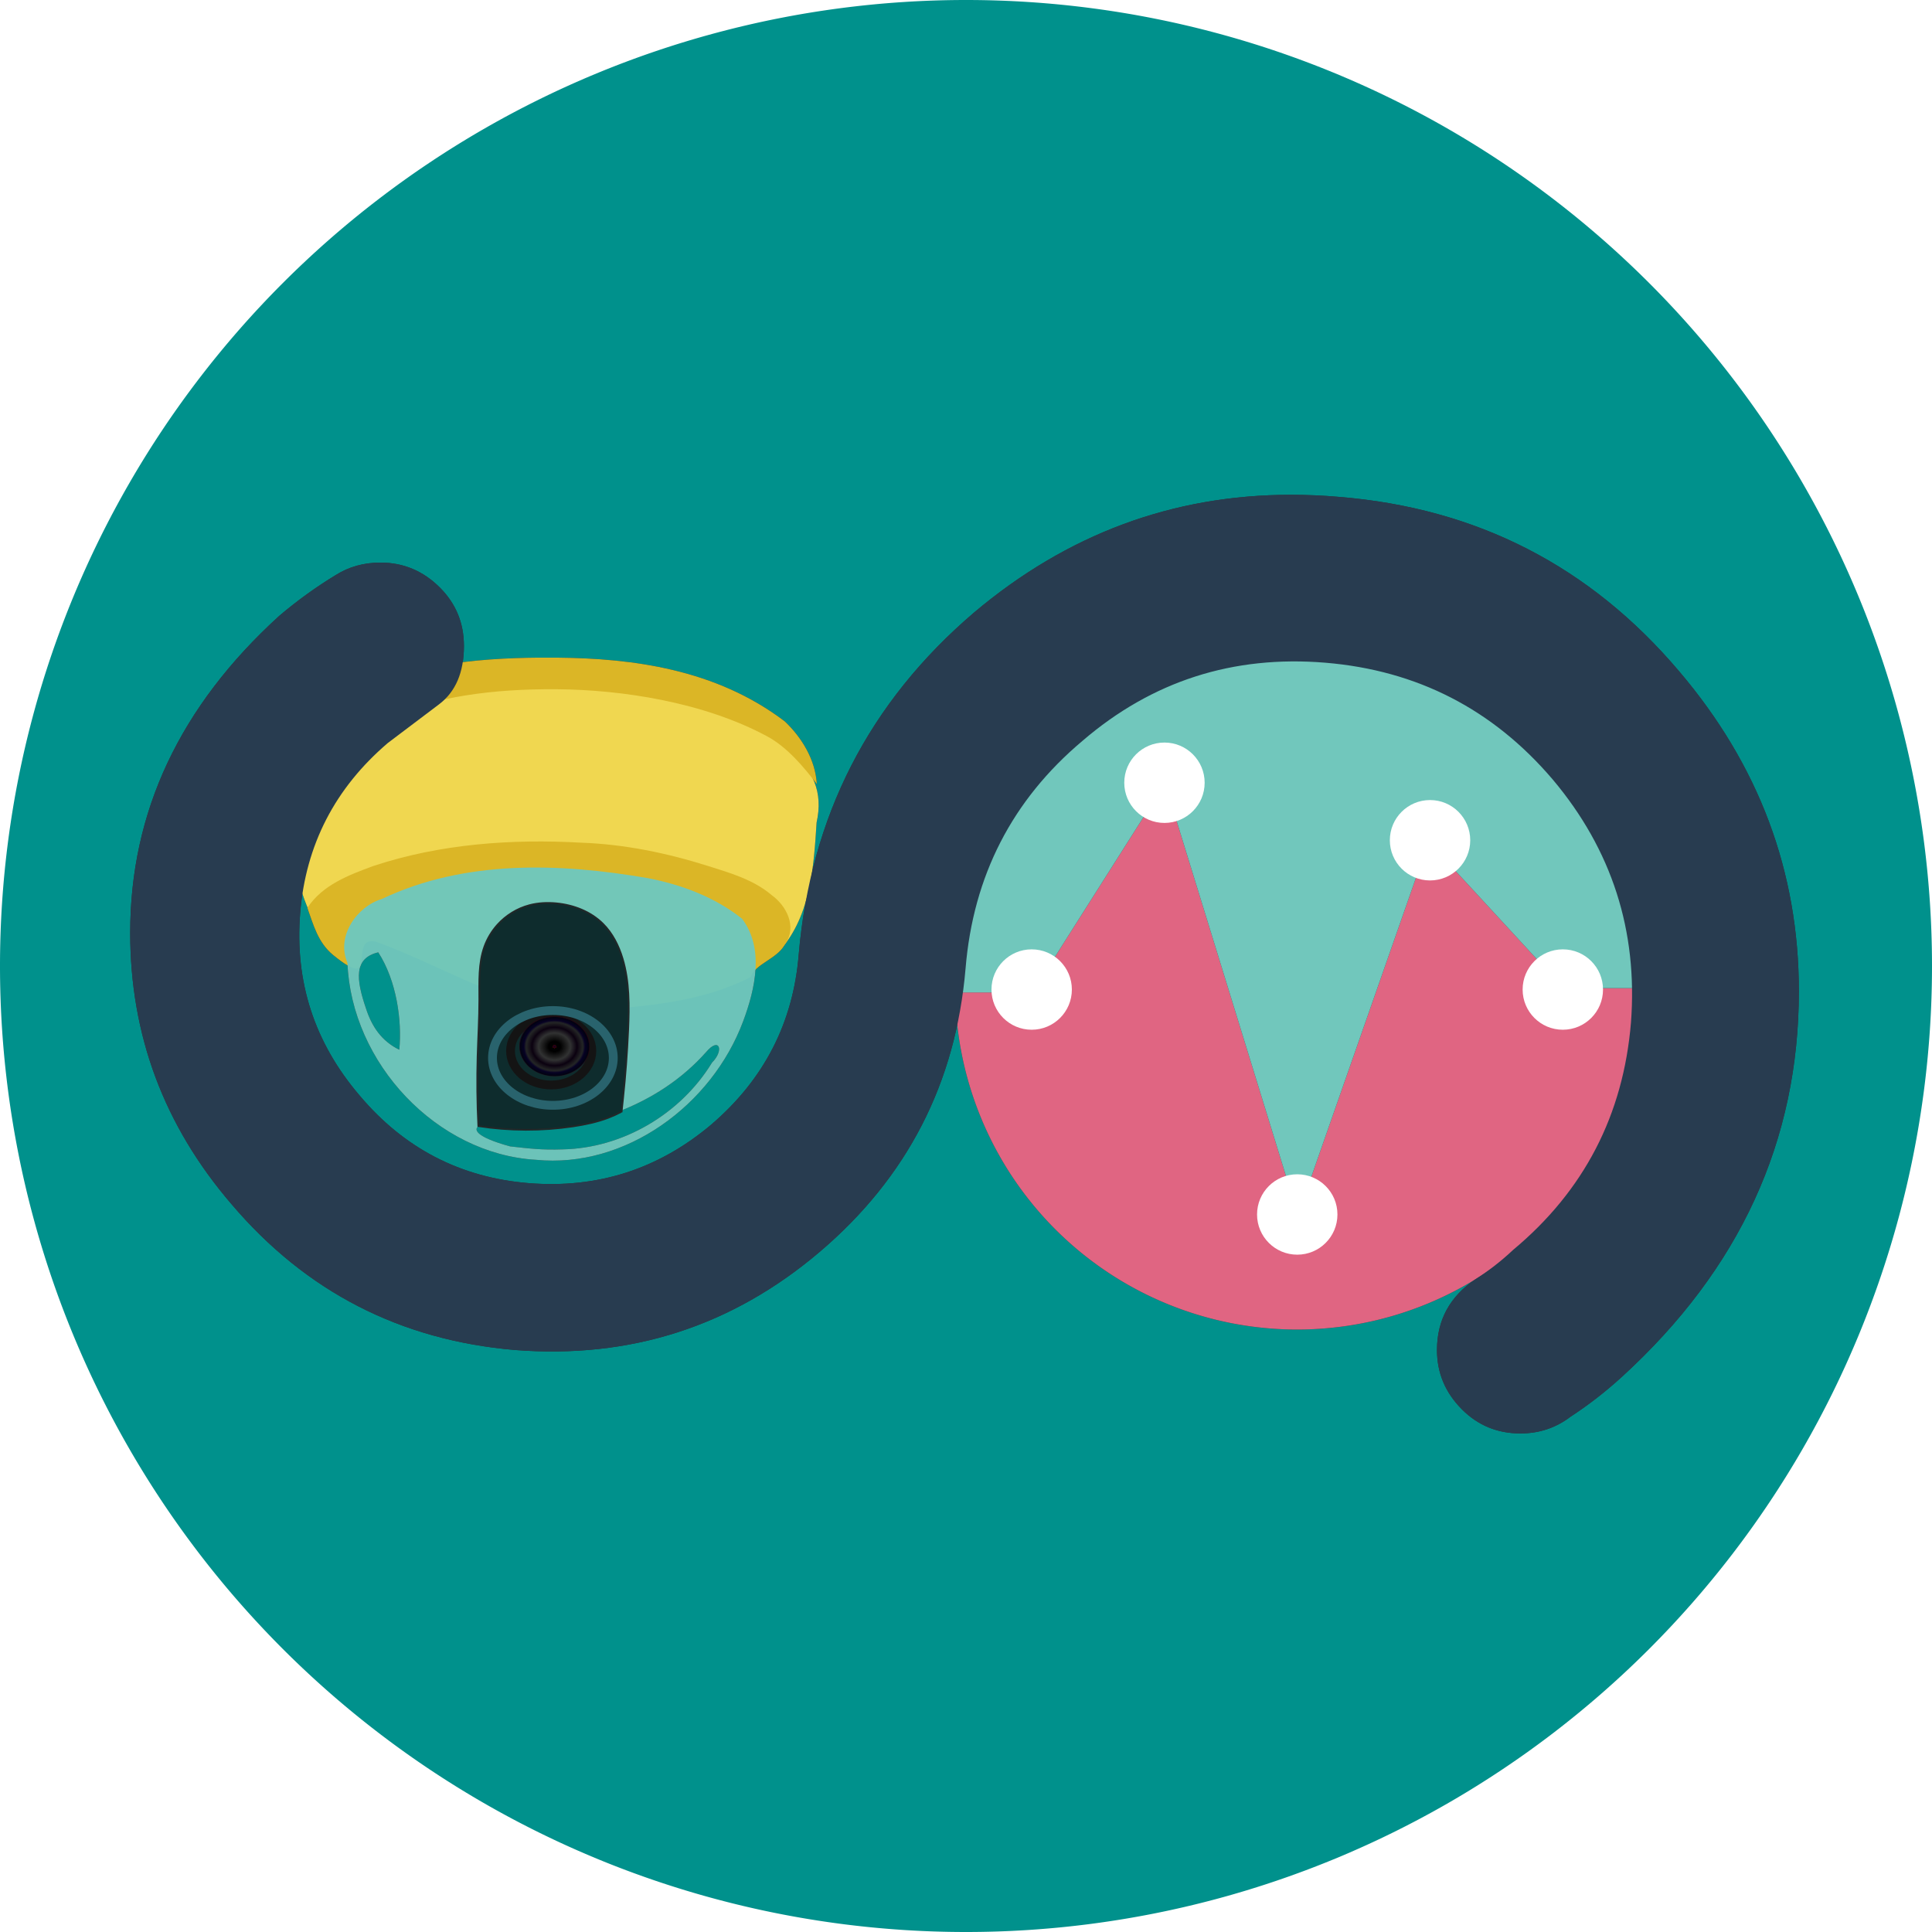 <?xml version="1.0" encoding="UTF-8" standalone="no"?>
<!-- Created with Inkscape (http://www.inkscape.org/) -->

<svg
   xmlns:dc="http://purl.org/dc/elements/1.1/"
   xmlns:cc="http://creativecommons.org/ns#"
   xmlns:rdf="http://www.w3.org/1999/02/22-rdf-syntax-ns#"
   xmlns:svg="http://www.w3.org/2000/svg"
   xmlns="http://www.w3.org/2000/svg"
   xmlns:xlink="http://www.w3.org/1999/xlink"
   xmlns:sodipodi="http://sodipodi.sourceforge.net/DTD/sodipodi-0.dtd"
   xmlns:inkscape="http://www.inkscape.org/namespaces/inkscape"
   width="200"
   height="200"
   viewBox="0 0 200 200"
   id="svg4384"
   version="1.1"
   inkscape:version="0.91 r13725"
   sodipodi:docname="favicon.sMiner.svg">
  <defs
     id="defs4386">
    <inkscape:path-effect
       effect="spiro"
       id="path-effect4614-9-0"
       is_visible="true" />
    <radialGradient
       inkscape:collect="always"
       xlink:href="#linearGradient4288-0"
       id="radialGradient4294-2-6-2"
       cx="-284.103"
       cy="399.758"
       fx="-284.103"
       fy="399.758"
       r="93.162"
       gradientUnits="userSpaceOnUse"
       gradientTransform="matrix(0.209,0,0,0.178,1606.851,-416.295)" />
    <linearGradient
       inkscape:collect="always"
       id="linearGradient4288-0">
      <stop
         style="stop-color:#0c0028;stop-opacity:1"
         offset="0"
         id="stop4290-9" />
      <stop
         id="stop4312-5"
         offset="0.059"
         style="stop-color:#390000;stop-opacity:0.976" />
      <stop
         id="stop4310-4"
         offset="0.059"
         style="stop-color:#000000;stop-opacity:0.956" />
      <stop
         id="stop4308-3"
         offset="0.169"
         style="stop-color:#000000;stop-opacity:1" />
      <stop
         id="stop4306-2"
         offset="0.448"
         style="stop-color:#323232;stop-opacity:0.988" />
      <stop
         id="stop4304-1"
         offset="0.632"
         style="stop-color:#0b000f;stop-opacity:0.98" />
      <stop
         id="stop4302-7"
         offset="0.797"
         style="stop-color:#252525;stop-opacity:0.927" />
      <stop
         id="stop4300-4"
         offset="0.864"
         style="stop-color:#060024;stop-opacity:0.981" />
      <stop
         id="stop4298-8"
         offset="0.963"
         style="stop-color:#000010;stop-opacity:0.932" />
      <stop
         id="stop4296-4"
         offset="1"
         style="stop-color:#360010;stop-opacity:0.451;" />
      <stop
         style="stop-color:#550000;stop-opacity:0;"
         offset="1"
         id="stop4292-4" />
    </linearGradient>
    <inkscape:path-effect
       effect="spiro"
       id="path-effect4614-3"
       is_visible="true" />
    <radialGradient
       inkscape:collect="always"
       xlink:href="#linearGradient4288-0"
       id="radialGradient4294-2-9"
       cx="-284.103"
       cy="399.758"
       fx="-284.103"
       fy="399.758"
       r="93.162"
       gradientUnits="userSpaceOnUse"
       gradientTransform="matrix(0.209,0,0,0.178,366.605,653.016)" />
    <pattern
       patternUnits="userSpaceOnUse"
       width="200"
       height="200"
       patternTransform="translate(-321.343,852.362)"
       id="pattern5168">
      <g
         transform="matrix(1.842,0,0,0.657,-1106.931,-71.89)"
         id="g6040">
        <path
           inkscape:connector-curvature="0"
           id="rect4146"
           d="m 600.913,109.496 108.456,0 0,77.017 -108.456,0 z"
           style="opacity:1;fill:#efd050;fill-opacity:1;fill-rule:nonzero;stroke:none;stroke-width:5;stroke-linecap:round;stroke-linejoin:round;stroke-miterlimit:4;stroke-dasharray:none;stroke-opacity:1" />
        <path
           inkscape:connector-curvature="0"
           id="rect4148"
           d="m 600.895,261.233 108.456,0 0,77.017 -108.456,0 z"
           style="opacity:1;fill:#edc92c;fill-opacity:1;fill-rule:nonzero;stroke:none;stroke-width:5;stroke-linecap:round;stroke-linejoin:round;stroke-miterlimit:4;stroke-dasharray:none;stroke-opacity:1" />
        <path
           inkscape:connector-curvature="0"
           id="rect4150"
           d="m 600.877,337.101 108.566,0 0,77.017 -108.566,0 z"
           style="opacity:1;fill:#dbb626;fill-opacity:1;fill-rule:nonzero;stroke:none;stroke-width:5;stroke-linecap:round;stroke-linejoin:round;stroke-miterlimit:4;stroke-dasharray:none;stroke-opacity:1" />
        <path
           inkscape:connector-curvature="0"
           id="rect4148-6"
           d="m 600.877,185.365 108.456,0 0,77.017 -108.456,0 z"
           style="opacity:1;fill:#f0d750;fill-opacity:1;fill-rule:nonzero;stroke:none;stroke-width:5;stroke-linecap:round;stroke-linejoin:round;stroke-miterlimit:4;stroke-dasharray:none;stroke-opacity:1" />
      </g>
    </pattern>
    <filter
       inkscape:collect="always"
       style="color-interpolation-filters:sRGB"
       id="filter5970"
       x="-0.037"
       width="1.075"
       y="-0.067"
       height="1.133">
      <feGaussianBlur
         inkscape:collect="always"
         stdDeviation="14.281"
         id="feGaussianBlur5972" />
    </filter>
  </defs>
  <sodipodi:namedview
     id="base"
     pagecolor="#ffffff"
     bordercolor="#666666"
     borderopacity="1.0"
     inkscape:pageopacity="0.0"
     inkscape:pageshadow="2"
     inkscape:zoom="3.2151187"
     inkscape:cx="107.38322"
     inkscape:cy="103.63389"
     inkscape:document-units="px"
     inkscape:current-layer="layer1"
     showgrid="false"
     units="px"
     inkscape:snap-bbox="true"
     inkscape:bbox-paths="true"
     inkscape:bbox-nodes="true"
     inkscape:snap-bbox-edge-midpoints="true"
     inkscape:snap-bbox-midpoints="true"
     inkscape:window-width="1920"
     inkscape:window-height="1170"
     inkscape:window-x="1080"
     inkscape:window-y="673"
     inkscape:window-maximized="1">
    <sodipodi:guide
       position="0,0"
       orientation="0,200"
       id="guide5012" />
    <sodipodi:guide
       position="200,0"
       orientation="-200,0"
       id="guide5014" />
    <sodipodi:guide
       position="200,200"
       orientation="0,-200"
       id="guide5016" />
    <sodipodi:guide
       position="0,200"
       orientation="200,0"
       id="guide5018" />
  </sodipodi:namedview>
  <g
     inkscape:label="Layer 1"
     inkscape:groupmode="layer"
     id="layer1"
     transform="translate(0,-852.362)">
    <rect
       style="fill:#29636d;fill-opacity:1;fill-rule:nonzero;stroke:none;stroke-width:1.408;stroke-linecap:round;stroke-linejoin:round;stroke-miterlimit:4;stroke-dasharray:none;stroke-opacity:1"
       id="rect5020"
       width="200"
       height="200"
       x="-321.343"
       y="810.224" />
    <rect
       style="stroke:none;fill:url(#pattern5168)"
       width="200"
       height="200"
       x="-321.343"
       y="852.362"
       id="rect5175" />
    <path
       style="fill:#00918c;fill-opacity:1;fill-rule:nonzero;stroke:none;stroke-width:1.408;stroke-linecap:round;stroke-linejoin:round;stroke-miterlimit:4;stroke-dasharray:none;stroke-opacity:1"
       d="M 200,952.362 A 100,100 0 0 1 100,1052.362 100,100 0 0 1 0,952.362 a 100,100 0 0 1 100,-100 100,100 0 0 1 100,100 z"
       id="path5130"
       inkscape:connector-curvature="0" />
    <g
       id="g5170-7"
       transform="matrix(0.201,0,0,0.201,-299.624,596.922)">
      <path
         id="path4847-0-8"
         d="m 489.358,1881.863 0.951,0.604 0,-0.896 -0.951,0.293 z"
         style="opacity:1;fill:#21a79d;fill-opacity:0.922;fill-rule:nonzero;stroke:none;stroke-width:5;stroke-linecap:round;stroke-linejoin:round;stroke-miterlimit:4;stroke-dasharray:none;stroke-opacity:1"
         inkscape:connector-curvature="0" />
      <path
         id="path4692-8-6"
         d="m 381.989,1571.371 c -0.01,-3.875 -2.983,-6.966 -11.119,-4.409 -2.687,1.558 -4.25,4.774 -3.447,7.772 6.343,11.727 14.578,3.095 14.566,-3.364 z"
         style="fill:#aaaaaa"
         inkscape:connector-curvature="0" />
      <ellipse
         transform="matrix(0,1,-1,0,0,0)"
         ry="18.638"
         rx="22.261"
         cy="-342.705"
         cx="1545.67"
         id="path4618-7-9"
         style="opacity:1;fill:none;fill-opacity:1;fill-rule:nonzero;stroke:#141414;stroke-width:4.82;stroke-linecap:round;stroke-linejoin:round;stroke-miterlimit:4;stroke-dasharray:none;stroke-opacity:1" />
      <g
         transform="matrix(0,-1,1,0,-1139.783,1948.569)"
         id="g5152-6">
        <path
           style="fill:#f0d750;fill-opacity:1"
           d="m 542.914,1542.022 c 0.065,-29.172 -5.21,-91.647 -39.337,-129.75 -8.533,-9.368 -19.169,-6.357 -32.178,-7.996 -17.681,-0.564 -35.871,1.399 -52.05,8.796 -6.525,86.151 -16.64,172.035 -21.03,258.34 18.852,16.375 45.541,18.127 69.518,19.626 16.457,3.695 29.406,-1.677 40.43,-16.034 30.34,-37.016 34.576,-100.694 34.648,-132.982 z"
           id="path4688-7-21"
           inkscape:connector-curvature="0"
           sodipodi:nodetypes="sccccccs" />
        <path
           style="fill:#dbb626;fill-opacity:1"
           d="m 558.134,1549.044 c 0.18,-24.696 -0.247,-77.798 -19.751,-109.606 -9.349,-15.248 -22.968,-32.421 -42.912,-32.885 13.533,13.142 23.305,29.776 29.905,47.094 11.445,30.034 15.7,59.396 15.455,94.97 -0.245,35.574 -7.027,80.463 -25.75,115.258 -5.943,11.045 -16.705,20.034 -26.198,27.291 13.351,-0.754 25.549,-8.275 34.335,-17.534 28.718,-37.814 34.539,-83.502 34.917,-124.589 z"
           id="path4421-7-79"
           inkscape:connector-curvature="0"
           sodipodi:nodetypes="cacazaccc" />
        <path
           style="fill:#dbb626;fill-opacity:1"
           d="m 401.627,1674.095 c 9.398,6.189 20.584,0.447 26.48,-7.717 8.432,-9.903 12.072,-22.619 15.9,-34.743 7.081,-22.421 11.912,-45.697 12.766,-69.287 2.161,-38.306 -0.593,-77.374 -12.767,-114.139 -5.009,-13.532 -10.308,-27.733 -22.935,-36.1 -9.294,3.354 -18.899,5.734 -25.809,14.12 -21.293,26.044 10.381,7.763 7.371,23.159 -13.982,39.265 -40.022,76.539 -37.774,117.785 2.322,29.997 4.34,60.505 18.286,87.681 7.369,2.688 9.892,14.38 17.703,18.69 l 0.78,0.551 z m -12.838,-98.472 c -0.859,15.755 -26.614,3.009 -12.818,-6.489 5.068,-3.245 12.973,0.277 12.818,6.489 z"
           id="path4473-2-2"
           inkscape:connector-curvature="0"
           sodipodi:nodetypes="ccaccccccccccccc" />
        <path
           style="fill:#6ec9be;fill-opacity:0.961"
           d="m 283.09,1537.289 c 3.179,-54.17 52.773,-101.105 107.998,-103.23 14.39,-6.309 30.758,5.159 34.849,18.836 21.608,45.416 19.75,97.482 11.419,145.786 -3.586,18.429 -10.368,36.632 -22.235,51.549 -16.298,12.274 -38.466,7.166 -56.052,0.623 -46.057,-17.127 -80.877,-64.506 -75.979,-113.564 z m 5.709,14.678 c 0.671,32.718 19.186,64.483 47.533,81.796 6.798,6.796 14.364,3.99 5.742,-3.256 -29.852,-26.524 -43.278,-67.11 -42.381,-105.872 8.074,-7.378 1.268,-39.878 -9.257,-1.46 -1.213,10.886 -2.028,17.4 -1.638,28.793 z m 54.583,-89.495 c 16.118,1.538 37.831,-1.492 53.342,-11.524 -3.165,-13.328 -14.498,-12.294 -30.879,-6.675 -9.52,3.071 -17.723,8.402 -22.463,18.199 z m 14.725,85.724 c -1.264,-1.416 0.211,2.732 0,0 z"
           id="path4419-2-4"
           inkscape:connector-curvature="0"
           sodipodi:nodetypes="ccccccccccccccccccc" />
        <path
           style="fill:#0e2c2d;fill-opacity:1;fill-rule:evenodd;stroke:#212829;stroke-width:0.952px;stroke-linecap:butt;stroke-linejoin:miter;stroke-opacity:1"
           d="m 309.094,1584.208 7.538,0.792 c 12.494,1.323 25.03,2.264 37.582,2.819 13.127,0.581 26.522,0.709 39.105,-3.076 7.056,-2.122 13.852,-5.538 19.045,-10.765 6.643,-6.686 10.256,-15.993 11.173,-25.374 0.486,-4.969 0.257,-10.037 -1.016,-14.866 -1.761,-6.679 -5.537,-12.802 -10.665,-17.428 -3.468,-3.129 -7.544,-5.583 -11.935,-7.176 -9.165,-3.326 -19.198,-2.815 -28.948,-2.819 -10.394,-0 -20.777,-0.641 -31.166,-0.944 -12.745,-0.372 -25.506,-0.24 -38.241,0.395 -2.661,17.138 -2.714,34.679 -0.156,51.832 0.982,6.584 2.355,13.143 4.727,19.363 0.918,2.408 1.983,4.759 3.189,7.037"
           id="path4612-9-8"
           inkscape:path-effect="#path-effect4614-9-0"
           inkscape:original-d="m 309.0941,1584.2083 c 5.5864,-3.332 7.5385,0.7918 7.5385,0.7918 0,0 25.0197,2.842 37.5816,2.8193 13.0742,-0.024 26.5918,0.7502 39.1049,-3.0756 6.9632,-2.129 14.1426,-5.3379 19.0446,-10.7647 6.1783,-6.8396 9.5792,-16.259 11.1729,-25.3739 0.8552,-4.8913 0.4905,-10.1369 -1.0157,-14.8655 -2.0707,-6.5006 -5.8432,-12.639 -10.665,-17.4285 -3.3006,-3.2784 -7.5343,-5.7207 -11.9346,-7.1765 -9.2119,-3.0477 -19.2716,-2.2023 -28.9479,-2.8193 -10.3718,-0.6614 -20.9738,-1.1426 -31.1665,-0.9442 -7.6737,0.1494 -33.2494,-8.9473 -38.2406,0.3946 -1.0962,9.0029 -1.7736,42.0286 -0.1557,51.8322 1.5792,9.5682 6.8126,12.8651 4.7266,19.3628 -2.0861,6.4978 3.1886,7.0367 3.1886,7.0367"
           inkscape:connector-curvature="0"
           sodipodi:nodetypes="ccaaaaaaaaccccc" />
        <ellipse
           style="opacity:1;fill:none;fill-opacity:1;fill-rule:nonzero;stroke:#29636d;stroke-width:4.833;stroke-linecap:round;stroke-linejoin:round;stroke-miterlimit:4;stroke-dasharray:none;stroke-opacity:1"
           id="path4616-5-9"
           cx="1546.602"
           cy="-338.892"
           rx="33.077"
           ry="25.952"
           transform="matrix(0,1,-1,0,0,0)" />
        <ellipse
           style="opacity:1;fill:url(#radialGradient4294-2-6-2);fill-opacity:1;fill-rule:nonzero;stroke:none;stroke-width:5;stroke-linecap:round;stroke-linejoin:round;stroke-miterlimit:4;stroke-dasharray:none;stroke-opacity:1"
           id="path4169-5-2-8-4-31"
           cx="1547.56"
           cy="-345.326"
           rx="19.442"
           ry="16.539"
           transform="matrix(0,1,-1,0,0,0)" />
      </g>
      <circle
         transform="matrix(0,1,-1,0,0,0)"
         r="22.915"
         cy="-362.005"
         cx="1727.135"
         id="path4750-2-5"
         style="opacity:1;fill:#ffffff;fill-opacity:1;fill-rule:nonzero;stroke:none;stroke-width:5;stroke-linecap:round;stroke-linejoin:round;stroke-miterlimit:4;stroke-dasharray:none;stroke-opacity:1" />
      <circle
         transform="matrix(0,1,-1,0,0,0)"
         r="22.915"
         cy="-362.005"
         cx="2181.352"
         id="path4750-6-2-7"
         style="opacity:1;fill:#ffffff;fill-opacity:1;fill-rule:nonzero;stroke:none;stroke-width:5;stroke-linecap:round;stroke-linejoin:round;stroke-miterlimit:4;stroke-dasharray:none;stroke-opacity:1" />
      <g
         transform="matrix(0,-1,1,0,-1576.771,2331.602)"
         id="g5161-8">
        <path
           style="opacity:1;fill:#ee6989;fill-opacity:0.922;fill-rule:nonzero;stroke:none;stroke-width:5;stroke-linecap:round;stroke-linejoin:round;stroke-miterlimit:4;stroke-dasharray:none;stroke-opacity:1"
           d="m 377.133,2141.468 0,-41.311 80.201,-73.91 -204.434,-71.553 236.457,-72.832 -114.584,-72.631 0,-42.248 a 187.296,187.296 0 0 0 -184.654,187.203 187.296,187.296 0 0 0 187.014,187.281 z"
           id="path4845-8-7"
           inkscape:connector-curvature="0" />
        <path
           inkscape:connector-curvature="0"
           style="opacity:1;fill:#71c7bc;fill-opacity:1;fill-rule:nonzero;stroke:none;stroke-width:5;stroke-linecap:round;stroke-linejoin:round;stroke-miterlimit:4;stroke-dasharray:none;stroke-opacity:1"
           d="m 564.711,1954.187 a 187.296,187.296 0 0 0 -187.295,-187.297 187.296,187.296 0 0 0 -2.643,0.094 l 0,42.248 114.584,72.631 0.951,-0.293 0,0.896 -0.951,-0.604 -236.457,72.832 204.434,71.553 -80.201,73.91 0,41.31 a 187.296,187.296 0 0 0 0.283,0.014 187.296,187.296 0 0 0 187.295,-187.295 z"
           id="path4169-4-0-1" />
        <circle
           style="opacity:1;fill:#ffffff;fill-opacity:1;fill-rule:nonzero;stroke:none;stroke-width:5;stroke-linecap:round;stroke-linejoin:round;stroke-miterlimit:4;stroke-dasharray:none;stroke-opacity:1"
           id="path4750-8-6-9"
           cx="1808.84"
           cy="-376.347"
           r="22.016"
           transform="matrix(0,1,-1,0,0,0)" />
        <circle
           style="opacity:1;fill:#ffffff;fill-opacity:1;fill-rule:nonzero;stroke:none;stroke-width:5;stroke-linecap:round;stroke-linejoin:round;stroke-miterlimit:4;stroke-dasharray:none;stroke-opacity:1"
           id="path4750-5-4-2"
           cx="1881.571"
           cy="-489.616"
           r="22.016"
           transform="matrix(0,1,-1,0,0,0)" />
        <circle
           style="opacity:1;fill:#ffffff;fill-opacity:1;fill-rule:nonzero;stroke:none;stroke-width:5;stroke-linecap:round;stroke-linejoin:round;stroke-miterlimit:4;stroke-dasharray:none;stroke-opacity:1"
           id="path4750-0-8-3"
           cx="1954.302"
           cy="-253.145"
           r="22.016"
           transform="matrix(0,1,-1,0,0,0)" />
        <circle
           style="opacity:1;fill:#ffffff;fill-opacity:1;fill-rule:nonzero;stroke:none;stroke-width:5;stroke-linecap:round;stroke-linejoin:round;stroke-miterlimit:4;stroke-dasharray:none;stroke-opacity:1"
           id="path4750-57-3-4"
           cx="2027.034"
           cy="-458.121"
           r="22.016"
           transform="matrix(0,1,-1,0,0,0)" />
        <circle
           style="opacity:1;fill:#ffffff;fill-opacity:1;fill-rule:nonzero;stroke:none;stroke-width:5;stroke-linecap:round;stroke-linejoin:round;stroke-miterlimit:4;stroke-dasharray:none;stroke-opacity:1"
           id="path4750-3-6-4"
           cx="2099.765"
           cy="-376.347"
           r="22.016"
           transform="matrix(0,1,-1,0,0,0)" />
      </g>
      <g
         id="text4136-0-3-2"
         style="font-style:normal;font-weight:normal;font-size:149.746px;line-height:125%;font-family:sans-serif;letter-spacing:0px;word-spacing:0px;fill:#283c50;fill-opacity:1;stroke:none;stroke-width:1px;stroke-linecap:butt;stroke-linejoin:miter;stroke-opacity:1"
         transform="translate(-13.546,1451.674)">
        <path
           inkscape:connector-curvature="0"
           id="path4167-7-7"
           style="font-style:normal;font-variant:normal;font-weight:normal;font-stretch:normal;font-size:1169.893px;font-family:Comfortaa;-inkscape-font-specification:Comfortaa;fill:#283c50;fill-opacity:1"
           d="m 155.899,652.281 q -9.14,-11.996 -9.14,-27.419 0,-18.851 13.138,-31.989 13.71,-13.71 32.56,-13.71 24.563,0 38.844,21.136 6.855,10.854 15.995,20.565 48.555,58.266 124.53,64.55 75.403,5.712 133.098,-42.843 57.695,-49.126 63.979,-124.53 6.284,-75.975 -42.843,-133.098 -48.555,-57.695 -124.53,-63.979 -94.254,-7.997 -155.376,-79.973 -61.122,-71.976 -53.696,-166.801 7.997,-94.254 79.973,-155.376 64.55,-55.41 148.522,-55.41 99.395,0 173.656,81.687 12.567,14.852 22.278,30.847 6.855,10.853 6.855,24.563 0,18.851 -13.71,32.56 -13.138,13.138 -31.989,13.138 -21.707,0 -31.989,-13.71 -10.282,-13.71 -21.136,-27.991 -37.13,-43.414 -93.112,-47.984 -56.552,-4.57 -99.966,32.56 -43.414,36.559 -47.984,92.54 -4.57,56.552 31.989,99.966 37.13,43.414 93.112,47.984 113.676,9.711 187.366,95.968 64.55,76.546 64.55,173.656 0,13.138 -1.142,26.277 -9.14,113.105 -95.397,186.223 -77.117,65.692 -175.37,65.692 -122.816,0 -211.358,-97.11 -11.996,-13.138 -21.707,-27.991 z" />
      </g>
    </g>
    <g
       inkscape:export-ydpi="46.215519"
       inkscape:export-xdpi="46.215519"
       id="g5918"
       transform="matrix(0.189,0,0,0.189,-0.666,823.829)"
       style="fill:#313131;fill-opacity:1;stroke:none;filter:url(#filter5970)">
      <path
         style="opacity:1;fill:#313131;fill-opacity:1;fill-rule:nonzero;stroke:none;stroke-width:5;stroke-linecap:round;stroke-linejoin:round;stroke-miterlimit:4;stroke-dasharray:none;stroke-opacity:1"
         d="m 641.617,271.686 0.604,-0.951 -0.896,0 0.293,0.951 z"
         id="path5920"
         transform="translate(0,308.268)"
         inkscape:connector-curvature="0" />
      <path
         style="opacity:1;fill:#313131;fill-opacity:1;fill-rule:nonzero;stroke:none;stroke-width:5;stroke-linecap:round;stroke-linejoin:round;stroke-miterlimit:4;stroke-dasharray:none;stroke-opacity:1"
         d="m 901.223,692.178 -41.311,0 -73.91,-80.201 -71.553,204.434 -72.832,-236.457 -72.631,114.584 -42.248,0 a 187.296,187.296 0 0 0 187.203,184.654 187.296,187.296 0 0 0 187.281,-187.014 z"
         id="path5922"
         inkscape:connector-curvature="0" />
      <path
         style="opacity:1;fill:#313131;fill-opacity:1;fill-rule:nonzero;stroke:none;stroke-width:5;stroke-linecap:round;stroke-linejoin:round;stroke-miterlimit:4;stroke-dasharray:none;stroke-opacity:1"
         d="m 713.941,196.332 a 187.296,187.296 0 0 0 -187.297,187.295 187.296,187.296 0 0 0 0.094,2.643 l 42.248,0 72.631,-114.584 -0.293,-0.951 0.896,0 -0.604,0.951 72.832,236.457 71.553,-204.434 73.91,80.201 41.311,0 a 187.296,187.296 0 0 0 0.014,-0.283 187.296,187.296 0 0 0 -187.295,-187.295 z"
         id="path5924"
         transform="translate(0,308.268)"
         inkscape:connector-curvature="0" />
      <path
         inkscape:connector-curvature="0"
         style="fill:#313131;fill-opacity:1;stroke:none"
         d="m 331.125,687.322 c -3.875,0.009 -6.966,2.984 -4.409,11.119 1.558,2.687 4.774,4.25 7.772,3.447 11.727,-6.343 3.095,-14.578 -3.364,-14.566 z"
         id="path5926" />
      <path
         style="fill:#313131;fill-opacity:1;stroke:none"
         d="m 301.776,526.397 c -29.172,-0.065 -91.647,5.21 -129.75,39.337 -9.368,8.533 -6.357,19.169 -7.996,32.178 -0.564,17.681 1.399,35.871 8.796,52.05 86.152,6.525 172.035,16.64 258.34,21.03 16.375,-18.853 18.127,-45.541 19.626,-69.518 3.695,-16.457 -1.677,-29.406 -16.034,-40.43 C 397.742,530.704 334.064,526.468 301.776,526.397 Z"
         id="path5928"
         inkscape:connector-curvature="0"
         sodipodi:nodetypes="sccccccs" />
      <path
         style="fill:#313131;fill-opacity:1;stroke:none"
         d="m 308.798,511.177 c -24.696,-0.18 -77.798,0.247 -109.606,19.751 -15.247,9.349 -32.421,22.968 -32.885,42.912 13.142,-13.533 29.776,-23.305 47.094,-29.905 30.034,-11.445 59.396,-15.7 94.97,-15.455 35.574,0.245 80.463,7.027 115.258,25.75 11.045,5.943 20.034,16.705 27.291,26.199 -0.754,-13.351 -8.275,-25.549 -17.534,-34.335 C 395.573,517.376 349.885,511.555 308.798,511.177 Z"
         id="path5930"
         inkscape:connector-curvature="0"
         sodipodi:nodetypes="cacazaccc" />
      <path
         style="fill:#313131;fill-opacity:1;stroke:none"
         d="m 433.849,667.683 c 6.189,-9.398 0.447,-20.584 -7.717,-26.48 -9.903,-8.432 -22.619,-12.072 -34.743,-15.9 -22.421,-7.081 -45.697,-11.912 -69.288,-12.766 -38.306,-2.161 -77.374,0.593 -114.139,12.767 -13.532,5.009 -27.733,10.308 -36.1,22.935 3.354,9.294 5.734,18.899 14.12,25.809 26.043,21.293 7.763,-10.381 23.159,-7.371 39.265,13.982 76.539,40.022 117.785,37.774 29.997,-2.322 60.505,-4.34 87.681,-18.286 2.688,-7.369 14.38,-9.892 18.69,-17.703 l 0.551,-0.78 z m -98.472,12.838 c 15.755,0.859 3.009,26.614 -6.489,12.818 -3.245,-5.068 0.277,-12.973 6.489,-12.818 z"
         id="path5932"
         inkscape:connector-curvature="0"
         sodipodi:nodetypes="ccaccccccccccccc" />
      <path
         style="fill:#313131;fill-opacity:1;stroke:none"
         d="m 297.043,786.221 c -54.17,-3.179 -101.105,-52.773 -103.23,-107.998 -6.308,-14.39 5.159,-30.758 18.836,-34.849 45.415,-21.608 97.482,-19.75 145.786,-11.419 18.429,3.586 36.632,10.368 51.549,22.235 12.274,16.298 7.166,38.466 0.623,56.052 -17.127,46.057 -64.506,80.877 -113.564,75.979 z m 14.678,-5.709 c 32.718,-0.671 64.483,-19.185 81.796,-47.533 6.796,-6.798 3.99,-14.364 -3.256,-5.742 -26.524,29.852 -67.11,43.278 -105.872,42.381 -7.378,-8.074 -39.878,-1.268 -1.46,9.257 10.886,1.213 17.4,2.028 28.793,1.638 z m -89.495,-54.583 c 1.539,-16.118 -1.493,-37.831 -11.524,-53.342 -13.328,3.165 -12.294,14.498 -6.675,30.879 3.071,9.52 8.402,17.723 18.199,22.463 z m 85.724,-14.725 c -1.416,1.264 2.732,-0.211 0,0 z"
         id="path5934"
         inkscape:connector-curvature="0"
         sodipodi:nodetypes="ccccccccccccccccccc" />
      <path
         style="fill:#313131;fill-opacity:1;fill-rule:evenodd;stroke:none;stroke-width:0.952px;stroke-linecap:butt;stroke-linejoin:miter;stroke-opacity:1"
         d="m 343.963,760.217 0.792,-7.539 c 1.323,-12.494 2.264,-25.029 2.819,-37.582 0.581,-13.127 0.709,-26.522 -3.076,-39.105 -2.122,-7.056 -5.538,-13.852 -10.765,-19.045 -6.686,-6.643 -15.993,-10.256 -25.374,-11.173 -4.969,-0.486 -10.037,-0.257 -14.866,1.016 -6.679,1.761 -12.802,5.537 -17.429,10.665 -3.129,3.468 -5.583,7.544 -7.176,11.935 -3.326,9.165 -2.815,19.198 -2.819,28.948 -0.004,10.394 -0.641,20.777 -0.944,31.166 -0.372,12.745 -0.24,25.506 0.395,38.241 17.138,2.661 34.679,2.714 51.832,0.156 6.584,-0.982 13.143,-2.355 19.363,-4.727 2.408,-0.918 4.759,-1.983 7.037,-3.189"
         id="path5936"
         inkscape:path-effect="#path-effect4614-3"
         inkscape:original-d="m 343.96255,760.21686 c -3.33193,-5.58638 0.79182,-7.53853 0.79182,-7.53853 0,0 2.84202,-25.01963 2.81933,-37.58155 -0.0236,-13.07427 0.75016,-26.59186 -3.07563,-39.10491 -2.12901,-6.96324 -5.33785,-14.14258 -10.76468,-19.04464 -6.8396,-6.17823 -16.25906,-9.57915 -25.3739,-11.17285 -4.89136,-0.85525 -10.13696,-0.49051 -14.86552,1.01564 -6.50061,2.0707 -12.63899,5.8432 -17.42854,10.66503 -3.2784,3.30059 -5.72067,7.53426 -7.17647,11.93462 -3.04766,9.2119 -2.20226,19.27157 -2.81932,28.94789 -0.66139,10.37183 -1.14259,20.97383 -0.94416,31.16649 0.14939,7.67373 -8.94726,33.2494 0.39463,38.24059 9.0029,1.09625 42.02857,1.77362 51.83214,0.15567 9.56824,-1.57917 12.8651,-6.81256 19.36284,-4.72659 6.49775,2.08615 7.03664,-3.18861 7.03664,-3.18861"
         inkscape:connector-curvature="0"
         sodipodi:nodetypes="ccaaaaaaaaccccc" />
      <ellipse
         style="opacity:1;fill:#313131;fill-opacity:1;fill-rule:nonzero;stroke:none;stroke-width:4.82;stroke-linecap:round;stroke-linejoin:round;stroke-miterlimit:4;stroke-dasharray:none;stroke-opacity:1"
         id="ellipse5938"
         cx="305.425"
         cy="726.606"
         rx="22.261"
         ry="18.638" />
      <ellipse
         style="opacity:1;fill:#313131;fill-opacity:1;fill-rule:nonzero;stroke:none;stroke-width:4.833;stroke-linecap:round;stroke-linejoin:round;stroke-miterlimit:4;stroke-dasharray:none;stroke-opacity:1"
         id="ellipse5940"
         cx="306.356"
         cy="730.419"
         rx="33.077"
         ry="25.952" />
      <ellipse
         style="opacity:1;fill:#313131;fill-opacity:1;fill-rule:nonzero;stroke:none;stroke-width:5;stroke-linecap:round;stroke-linejoin:round;stroke-miterlimit:4;stroke-dasharray:none;stroke-opacity:1"
         id="ellipse5942"
         cx="307.315"
         cy="723.985"
         rx="19.442"
         ry="16.539" />
      <circle
         style="opacity:1;fill:#313131;fill-opacity:1;fill-rule:nonzero;stroke:none;stroke-width:5;stroke-linecap:round;stroke-linejoin:round;stroke-miterlimit:4;stroke-dasharray:none;stroke-opacity:1"
         id="circle5944"
         cx="486.89"
         cy="707.306"
         r="22.915" />
      <circle
         style="opacity:1;fill:#313131;fill-opacity:1;fill-rule:nonzero;stroke:none;stroke-width:5;stroke-linecap:round;stroke-linejoin:round;stroke-miterlimit:4;stroke-dasharray:none;stroke-opacity:1"
         id="circle5946"
         cx="568.594"
         cy="692.964"
         r="22.016" />
      <circle
         style="opacity:1;fill:#313131;fill-opacity:1;fill-rule:nonzero;stroke:none;stroke-width:5;stroke-linecap:round;stroke-linejoin:round;stroke-miterlimit:4;stroke-dasharray:none;stroke-opacity:1"
         id="circle5948"
         cx="641.325"
         cy="579.694"
         r="22.016" />
      <circle
         style="opacity:1;fill:#313131;fill-opacity:1;fill-rule:nonzero;stroke:none;stroke-width:5;stroke-linecap:round;stroke-linejoin:round;stroke-miterlimit:4;stroke-dasharray:none;stroke-opacity:1"
         id="circle5950"
         cx="714.056"
         cy="816.166"
         r="22.016" />
      <circle
         style="opacity:1;fill:#313131;fill-opacity:1;fill-rule:nonzero;stroke:none;stroke-width:5;stroke-linecap:round;stroke-linejoin:round;stroke-miterlimit:4;stroke-dasharray:none;stroke-opacity:1"
         id="circle5952"
         cx="786.788"
         cy="611.19"
         r="22.016" />
      <circle
         style="opacity:1;fill:#313131;fill-opacity:1;fill-rule:nonzero;stroke:none;stroke-width:5;stroke-linecap:round;stroke-linejoin:round;stroke-miterlimit:4;stroke-dasharray:none;stroke-opacity:1"
         id="circle5954"
         cx="941.106"
         cy="707.306"
         r="22.915" />
      <circle
         style="opacity:1;fill:#313131;fill-opacity:1;fill-rule:nonzero;stroke:none;stroke-width:5;stroke-linecap:round;stroke-linejoin:round;stroke-miterlimit:4;stroke-dasharray:none;stroke-opacity:1"
         id="circle5956"
         cx="859.519"
         cy="692.964"
         r="22.016" />
      <g
         transform="matrix(0,-1,1,0,211.429,1082.857)"
         style="font-style:normal;font-weight:normal;font-size:149.746px;line-height:125%;font-family:sans-serif;letter-spacing:0px;word-spacing:0px;fill:#313131;fill-opacity:1;stroke:none;stroke-width:1px;stroke-linecap:butt;stroke-linejoin:miter;stroke-opacity:1"
         id="g5958">
        <path
           d="m 155.899,652.281 q -9.14,-11.996 -9.14,-27.419 0,-18.851 13.138,-31.989 13.71,-13.71 32.56,-13.71 24.563,0 38.844,21.136 6.855,10.854 15.995,20.565 48.555,58.266 124.53,64.55 75.403,5.712 133.098,-42.843 57.695,-49.126 63.979,-124.53 6.284,-75.975 -42.843,-133.098 -48.555,-57.695 -124.53,-63.979 -94.254,-7.997 -155.376,-79.973 -61.122,-71.976 -53.696,-166.801 7.997,-94.254 79.973,-155.376 64.55,-55.41 148.522,-55.41 99.395,0 173.656,81.687 12.567,14.852 22.278,30.847 6.855,10.853 6.855,24.563 0,18.851 -13.71,32.56 -13.138,13.138 -31.989,13.138 -21.707,0 -31.989,-13.71 -10.282,-13.71 -21.136,-27.991 -37.13,-43.414 -93.112,-47.984 -56.552,-4.57 -99.966,32.56 -43.414,36.559 -47.984,92.54 -4.57,56.552 31.989,99.966 37.13,43.414 93.112,47.984 113.676,9.711 187.366,95.968 64.55,76.546 64.55,173.656 0,13.138 -1.142,26.277 -9.14,113.105 -95.397,186.223 -77.117,65.692 -175.37,65.692 -122.816,0 -211.358,-97.11 -11.996,-13.138 -21.707,-27.991 z"
           style="font-style:normal;font-variant:normal;font-weight:normal;font-stretch:normal;font-size:1169.893px;font-family:Comfortaa;-inkscape-font-specification:Comfortaa;fill:#313131;fill-opacity:1;stroke:none"
           id="path5960"
           inkscape:connector-curvature="0" />
      </g>
    </g>
    <g
       transform="matrix(0.189,0,0,0.189,-0.666,823.829)"
       id="g5520-2"
       inkscape:export-xdpi="46.215519"
       inkscape:export-ydpi="46.215519">
      <path
         inkscape:connector-curvature="0"
         transform="translate(0,308.268)"
         id="path4847-3"
         d="m 641.617,271.686 0.604,-0.951 -0.896,0 0.293,0.951 z"
         style="opacity:1;fill:#21a79d;fill-opacity:0.922;fill-rule:nonzero;stroke:none;stroke-width:5;stroke-linecap:round;stroke-linejoin:round;stroke-miterlimit:4;stroke-dasharray:none;stroke-opacity:1" />
      <path
         inkscape:connector-curvature="0"
         id="path4845-0"
         d="m 901.223,692.178 -41.311,0 -73.91,-80.201 -71.553,204.434 -72.832,-236.457 -72.631,114.584 -42.248,0 a 187.296,187.296 0 0 0 187.203,184.654 187.296,187.296 0 0 0 187.281,-187.014 z"
         style="opacity:1;fill:#ee6989;fill-opacity:0.922;fill-rule:nonzero;stroke:none;stroke-width:5;stroke-linecap:round;stroke-linejoin:round;stroke-miterlimit:4;stroke-dasharray:none;stroke-opacity:1" />
      <path
         inkscape:connector-curvature="0"
         transform="translate(0,308.268)"
         id="path4169-4-1"
         d="m 713.941,196.332 a 187.296,187.296 0 0 0 -187.297,187.295 187.296,187.296 0 0 0 0.094,2.643 l 42.248,0 72.631,-114.584 -0.293,-0.951 0.896,0 -0.604,0.951 72.832,236.457 71.553,-204.434 73.91,80.201 41.311,0 a 187.296,187.296 0 0 0 0.014,-0.283 187.296,187.296 0 0 0 -187.295,-187.295 z"
         style="opacity:1;fill:#71c7bc;fill-opacity:1;fill-rule:nonzero;stroke:none;stroke-width:5;stroke-linecap:round;stroke-linejoin:round;stroke-miterlimit:4;stroke-dasharray:none;stroke-opacity:1" />
      <path
         id="path4692-83"
         d="m 331.125,687.322 c -3.875,0.009 -6.966,2.984 -4.409,11.119 1.558,2.687 4.774,4.25 7.772,3.447 11.727,-6.343 3.095,-14.578 -3.364,-14.566 z"
         style="fill:#aaaaaa"
         inkscape:connector-curvature="0" />
      <path
         sodipodi:nodetypes="sccccccs"
         inkscape:connector-curvature="0"
         id="path4688-5"
         d="m 301.776,526.397 c -29.172,-0.065 -91.647,5.21 -129.75,39.337 -9.368,8.533 -6.357,19.169 -7.996,32.178 -0.564,17.681 1.399,35.871 8.796,52.05 86.152,6.525 172.035,16.64 258.34,21.03 16.375,-18.853 18.127,-45.541 19.626,-69.518 3.695,-16.457 -1.677,-29.406 -16.034,-40.43 C 397.742,530.704 334.064,526.468 301.776,526.397 Z"
         style="fill:#f0d750;fill-opacity:1" />
      <path
         sodipodi:nodetypes="cacazaccc"
         inkscape:connector-curvature="0"
         id="path4421-4"
         d="m 308.798,511.177 c -24.696,-0.18 -77.798,0.247 -109.606,19.751 -15.247,9.349 -32.421,22.968 -32.885,42.912 13.142,-13.533 29.776,-23.305 47.094,-29.905 30.034,-11.445 59.396,-15.7 94.97,-15.455 35.574,0.245 80.463,7.027 115.258,25.75 11.045,5.943 20.034,16.705 27.291,26.199 -0.754,-13.351 -8.275,-25.549 -17.534,-34.335 C 395.573,517.376 349.885,511.555 308.798,511.177 Z"
         style="fill:#dbb626;fill-opacity:1" />
      <path
         sodipodi:nodetypes="ccaccccccccccccc"
         inkscape:connector-curvature="0"
         id="path4473-8"
         d="m 433.849,667.683 c 6.189,-9.398 0.447,-20.584 -7.717,-26.48 -9.903,-8.432 -22.619,-12.072 -34.743,-15.9 -22.421,-7.081 -45.697,-11.912 -69.288,-12.766 -38.306,-2.161 -77.374,0.593 -114.139,12.767 -13.532,5.009 -27.733,10.308 -36.1,22.935 3.354,9.294 5.734,18.899 14.12,25.809 26.043,21.293 7.763,-10.381 23.159,-7.371 39.265,13.982 76.539,40.022 117.785,37.774 29.997,-2.322 60.505,-4.34 87.681,-18.286 2.688,-7.369 14.38,-9.892 18.69,-17.703 l 0.551,-0.78 z m -98.472,12.838 c 15.755,0.859 3.009,26.614 -6.489,12.818 -3.245,-5.068 0.277,-12.973 6.489,-12.818 z"
         style="fill:#dbb626;fill-opacity:1" />
      <path
         sodipodi:nodetypes="ccccccccccccccccccc"
         inkscape:connector-curvature="0"
         id="path4419-4"
         d="m 297.043,786.221 c -54.17,-3.179 -101.105,-52.773 -103.23,-107.998 -6.308,-14.39 5.159,-30.758 18.836,-34.849 45.415,-21.608 97.482,-19.75 145.786,-11.419 18.429,3.586 36.632,10.368 51.549,22.235 12.274,16.298 7.166,38.466 0.623,56.052 -17.127,46.057 -64.506,80.877 -113.564,75.979 z m 14.678,-5.709 c 32.718,-0.671 64.483,-19.185 81.796,-47.533 6.796,-6.798 3.99,-14.364 -3.256,-5.742 -26.524,29.852 -67.11,43.278 -105.872,42.381 -7.378,-8.074 -39.878,-1.268 -1.46,9.257 10.886,1.213 17.4,2.028 28.793,1.638 z m -89.495,-54.583 c 1.539,-16.118 -1.493,-37.831 -11.524,-53.342 -13.328,3.165 -12.294,14.498 -6.675,30.879 3.071,9.52 8.402,17.723 18.199,22.463 z m 85.724,-14.725 c -1.416,1.264 2.732,-0.211 0,0 z"
         style="fill:#6ec9be;fill-opacity:0.961" />
      <path
         sodipodi:nodetypes="ccaaaaaaaaccccc"
         inkscape:connector-curvature="0"
         inkscape:original-d="m 343.96255,760.21686 c -3.33193,-5.58638 0.79182,-7.53853 0.79182,-7.53853 0,0 2.84202,-25.01963 2.81933,-37.58155 -0.0236,-13.07427 0.75016,-26.59186 -3.07563,-39.10491 -2.12901,-6.96324 -5.33785,-14.14258 -10.76468,-19.04464 -6.8396,-6.17823 -16.25906,-9.57915 -25.3739,-11.17285 -4.89136,-0.85525 -10.13696,-0.49051 -14.86552,1.01564 -6.50061,2.0707 -12.63899,5.8432 -17.42854,10.66503 -3.2784,3.30059 -5.72067,7.53426 -7.17647,11.93462 -3.04766,9.2119 -2.20226,19.27157 -2.81932,28.94789 -0.66139,10.37183 -1.14259,20.97383 -0.94416,31.16649 0.14939,7.67373 -8.94726,33.2494 0.39463,38.24059 9.0029,1.09625 42.02857,1.77362 51.83214,0.15567 9.56824,-1.57917 12.8651,-6.81256 19.36284,-4.72659 6.49775,2.08615 7.03664,-3.18861 7.03664,-3.18861"
         inkscape:path-effect="#path-effect4614-3"
         id="path4612-5"
         d="m 343.963,760.217 0.792,-7.539 c 1.323,-12.494 2.264,-25.029 2.819,-37.582 0.581,-13.127 0.709,-26.522 -3.076,-39.105 -2.122,-7.056 -5.538,-13.852 -10.765,-19.045 -6.686,-6.643 -15.993,-10.256 -25.374,-11.173 -4.969,-0.486 -10.037,-0.257 -14.866,1.016 -6.679,1.761 -12.802,5.537 -17.429,10.665 -3.129,3.468 -5.583,7.544 -7.176,11.935 -3.326,9.165 -2.815,19.198 -2.819,28.948 -0.004,10.394 -0.641,20.777 -0.944,31.166 -0.372,12.745 -0.24,25.506 0.395,38.241 17.138,2.661 34.679,2.714 51.832,0.156 6.584,-0.982 13.143,-2.355 19.363,-4.727 2.408,-0.918 4.759,-1.983 7.037,-3.189"
         style="fill:#0e2c2d;fill-opacity:1;fill-rule:evenodd;stroke:#212829;stroke-width:0.952px;stroke-linecap:butt;stroke-linejoin:miter;stroke-opacity:1" />
      <ellipse
         ry="18.638"
         rx="22.261"
         cy="726.606"
         cx="305.425"
         id="path4618-2"
         style="opacity:1;fill:none;fill-opacity:1;fill-rule:nonzero;stroke:#141414;stroke-width:4.82;stroke-linecap:round;stroke-linejoin:round;stroke-miterlimit:4;stroke-dasharray:none;stroke-opacity:1" />
      <ellipse
         ry="25.952"
         rx="33.077"
         cy="730.419"
         cx="306.356"
         id="path4616-1"
         style="opacity:1;fill:none;fill-opacity:1;fill-rule:nonzero;stroke:#29636d;stroke-width:4.833;stroke-linecap:round;stroke-linejoin:round;stroke-miterlimit:4;stroke-dasharray:none;stroke-opacity:1" />
      <ellipse
         ry="16.539"
         rx="19.442"
         cy="723.985"
         cx="307.315"
         id="path4169-5-2-8-5"
         style="opacity:1;fill:url(#radialGradient4294-2-9);fill-opacity:1;fill-rule:nonzero;stroke:none;stroke-width:5;stroke-linecap:round;stroke-linejoin:round;stroke-miterlimit:4;stroke-dasharray:none;stroke-opacity:1" />
      <circle
         r="22.915"
         cy="707.306"
         cx="486.89"
         id="path4750-58"
         style="opacity:1;fill:#ffffff;fill-opacity:1;fill-rule:nonzero;stroke:none;stroke-width:5;stroke-linecap:round;stroke-linejoin:round;stroke-miterlimit:4;stroke-dasharray:none;stroke-opacity:1" />
      <circle
         r="22.016"
         cy="692.964"
         cx="568.594"
         id="path4750-8-4"
         style="opacity:1;fill:#ffffff;fill-opacity:1;fill-rule:nonzero;stroke:none;stroke-width:5;stroke-linecap:round;stroke-linejoin:round;stroke-miterlimit:4;stroke-dasharray:none;stroke-opacity:1" />
      <circle
         r="22.016"
         cy="579.694"
         cx="641.325"
         id="path4750-5-7"
         style="opacity:1;fill:#ffffff;fill-opacity:1;fill-rule:nonzero;stroke:none;stroke-width:5;stroke-linecap:round;stroke-linejoin:round;stroke-miterlimit:4;stroke-dasharray:none;stroke-opacity:1" />
      <circle
         r="22.016"
         cy="816.166"
         cx="714.056"
         id="path4750-0-1"
         style="opacity:1;fill:#ffffff;fill-opacity:1;fill-rule:nonzero;stroke:none;stroke-width:5;stroke-linecap:round;stroke-linejoin:round;stroke-miterlimit:4;stroke-dasharray:none;stroke-opacity:1" />
      <circle
         r="22.016"
         cy="611.19"
         cx="786.788"
         id="path4750-57-5"
         style="opacity:1;fill:#ffffff;fill-opacity:1;fill-rule:nonzero;stroke:none;stroke-width:5;stroke-linecap:round;stroke-linejoin:round;stroke-miterlimit:4;stroke-dasharray:none;stroke-opacity:1" />
      <circle
         r="22.915"
         cy="707.306"
         cx="941.106"
         id="path4750-6-4"
         style="opacity:1;fill:#ffffff;fill-opacity:1;fill-rule:nonzero;stroke:none;stroke-width:5;stroke-linecap:round;stroke-linejoin:round;stroke-miterlimit:4;stroke-dasharray:none;stroke-opacity:1" />
      <circle
         r="22.016"
         cy="692.964"
         cx="859.519"
         id="path4750-3-4"
         style="opacity:1;fill:#ffffff;fill-opacity:1;fill-rule:nonzero;stroke:none;stroke-width:5;stroke-linecap:round;stroke-linejoin:round;stroke-miterlimit:4;stroke-dasharray:none;stroke-opacity:1" />
      <g
         id="text4136-0-6"
         style="font-style:normal;font-weight:normal;font-size:149.746px;line-height:125%;font-family:sans-serif;letter-spacing:0px;word-spacing:0px;fill:#283c50;fill-opacity:1;stroke:none;stroke-width:1px;stroke-linecap:butt;stroke-linejoin:miter;stroke-opacity:1"
         transform="matrix(0,-1,1,0,211.429,1082.857)">
        <path
           inkscape:connector-curvature="0"
           id="path4167-4"
           style="font-style:normal;font-variant:normal;font-weight:normal;font-stretch:normal;font-size:1169.893px;font-family:Comfortaa;-inkscape-font-specification:Comfortaa;fill:#283c50;fill-opacity:1"
           d="m 155.899,652.281 q -9.14,-11.996 -9.14,-27.419 0,-18.851 13.138,-31.989 13.71,-13.71 32.56,-13.71 24.563,0 38.844,21.136 6.855,10.854 15.995,20.565 48.555,58.266 124.53,64.55 75.403,5.712 133.098,-42.843 57.695,-49.126 63.979,-124.53 6.284,-75.975 -42.843,-133.098 -48.555,-57.695 -124.53,-63.979 -94.254,-7.997 -155.376,-79.973 -61.122,-71.976 -53.696,-166.801 7.997,-94.254 79.973,-155.376 64.55,-55.41 148.522,-55.41 99.395,0 173.656,81.687 12.567,14.852 22.278,30.847 6.855,10.853 6.855,24.563 0,18.851 -13.71,32.56 -13.138,13.138 -31.989,13.138 -21.707,0 -31.989,-13.71 -10.282,-13.71 -21.136,-27.991 -37.13,-43.414 -93.112,-47.984 -56.552,-4.57 -99.966,32.56 -43.414,36.559 -47.984,92.54 -4.57,56.552 31.989,99.966 37.13,43.414 93.112,47.984 113.676,9.711 187.366,95.968 64.55,76.546 64.55,173.656 0,13.138 -1.142,26.277 -9.14,113.105 -95.397,186.223 -77.117,65.692 -175.37,65.692 -122.816,0 -211.358,-97.11 -11.996,-13.138 -21.707,-27.991 z" />
      </g>
    </g>
  </g>
</svg>
